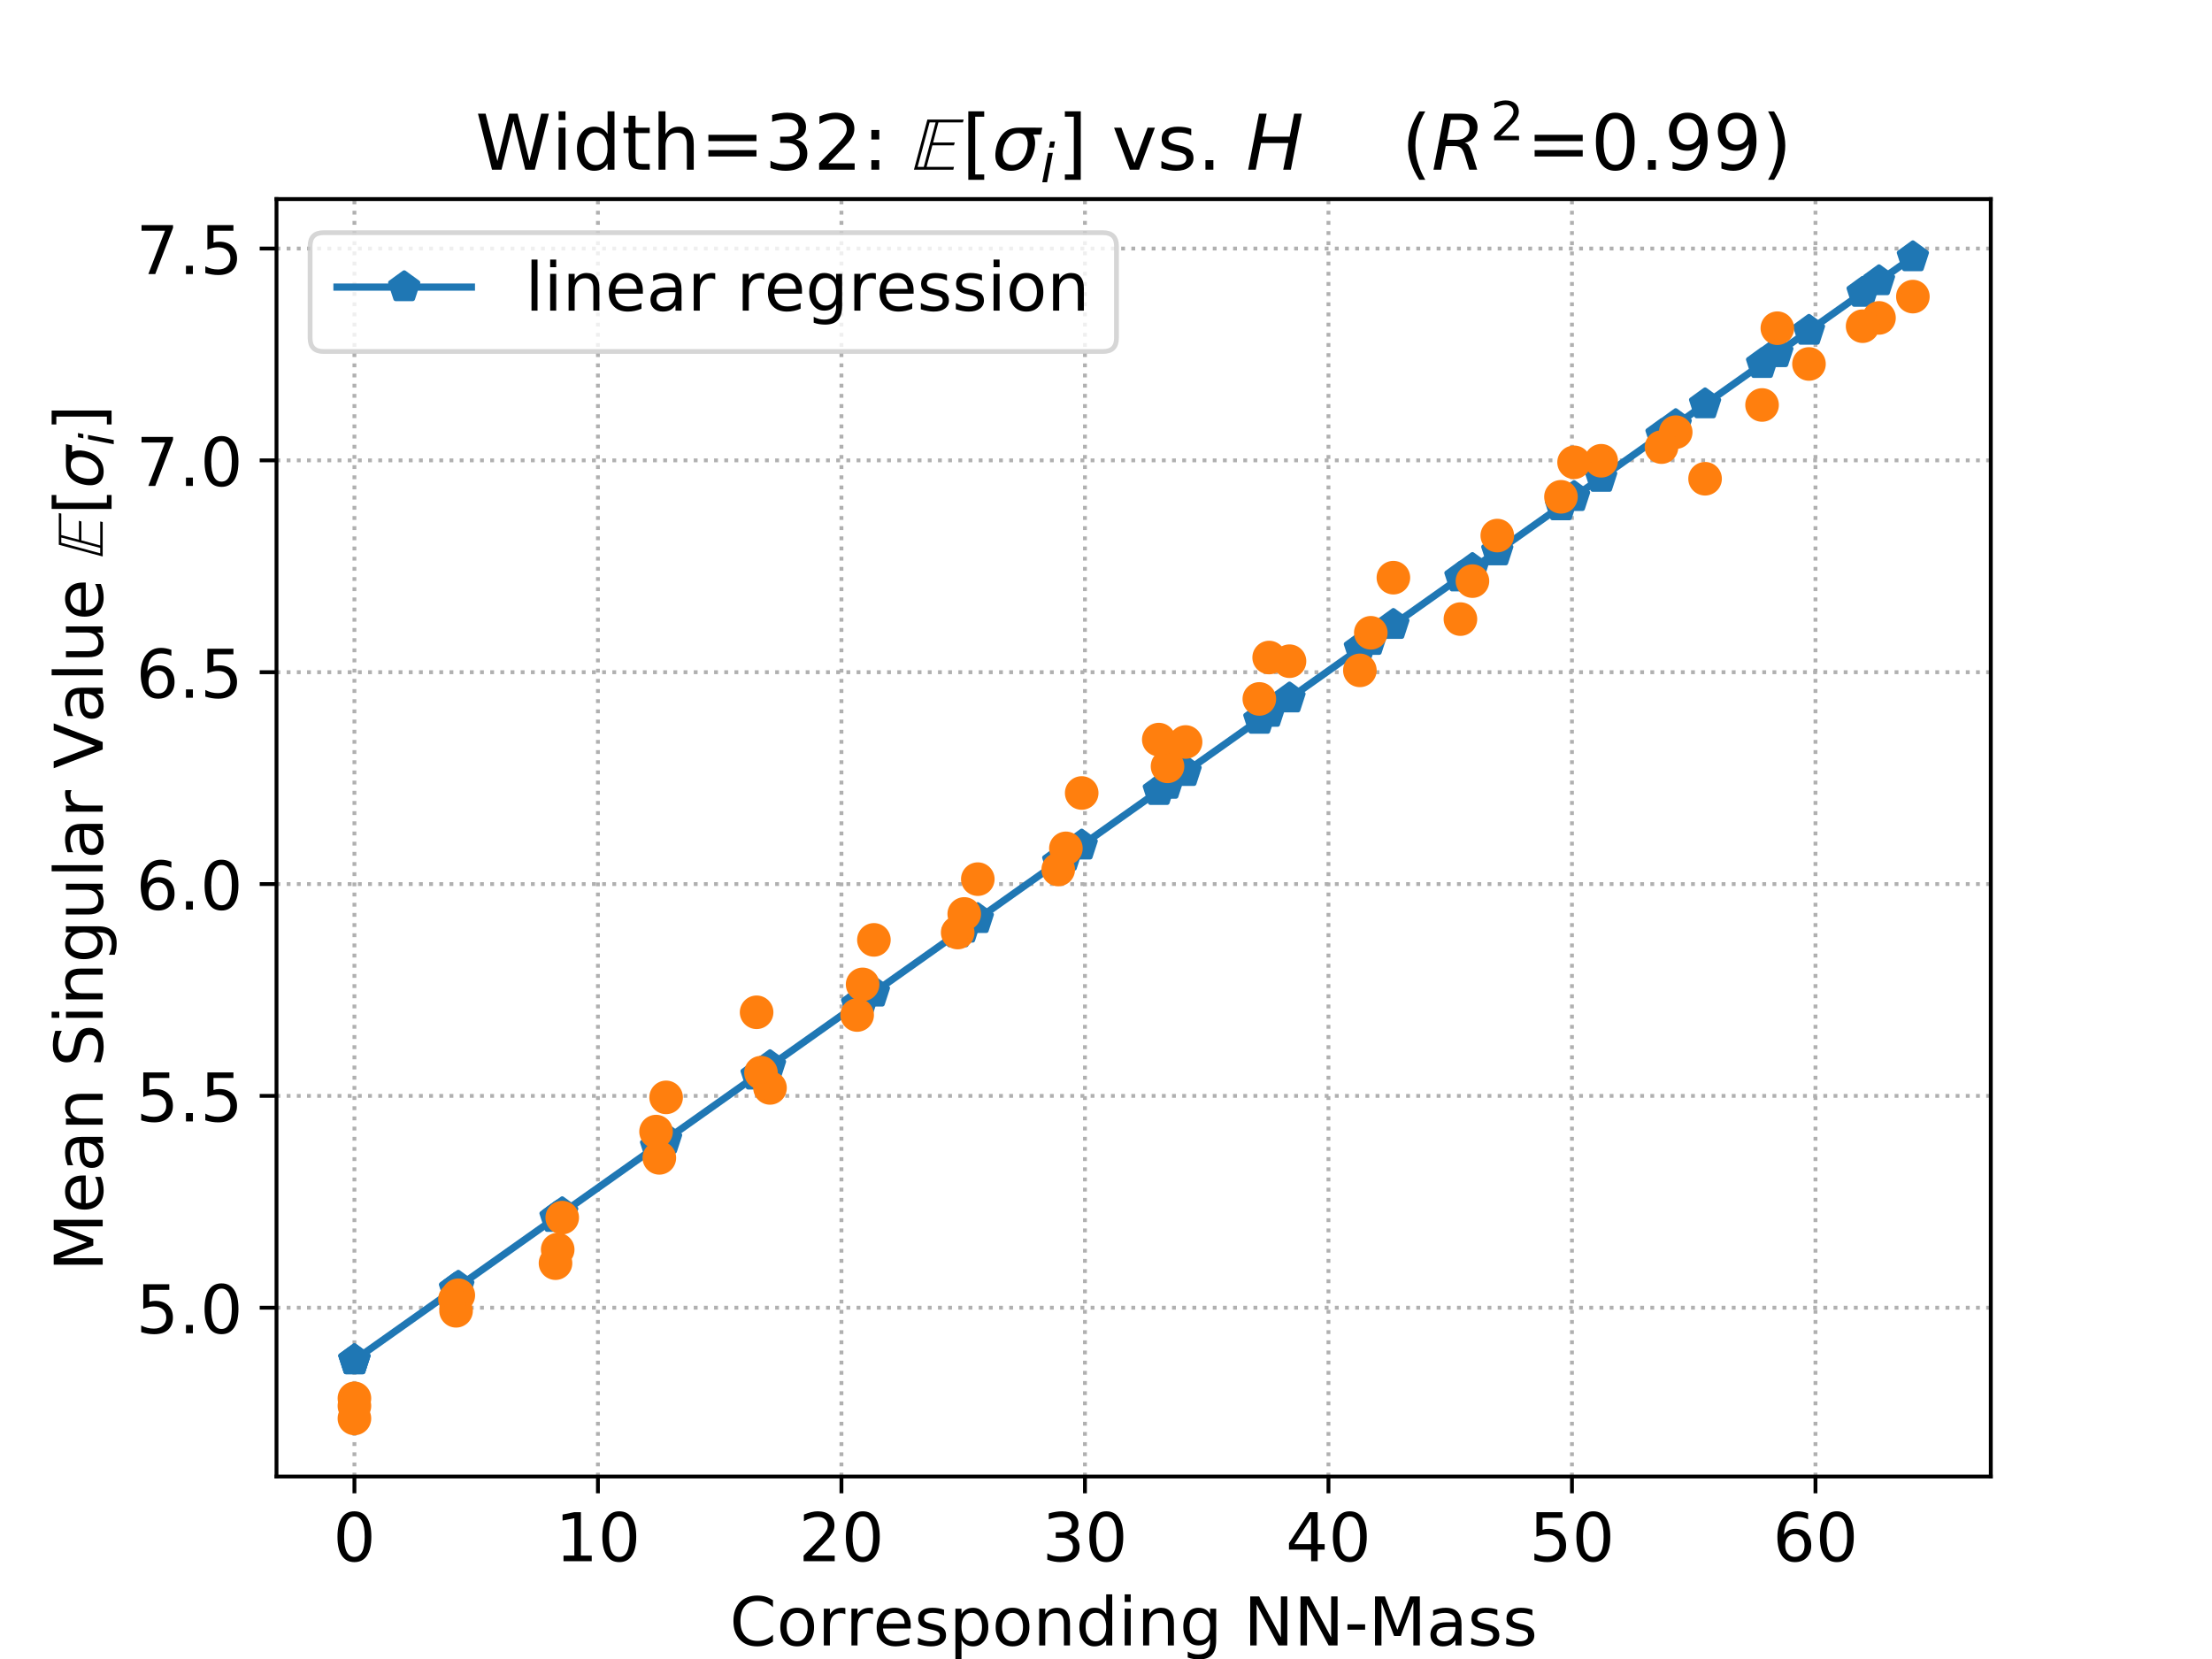 <?xml version="1.0" encoding="utf-8" standalone="no"?>
<!DOCTYPE svg PUBLIC "-//W3C//DTD SVG 1.1//EN"
  "http://www.w3.org/Graphics/SVG/1.1/DTD/svg11.dtd">
<!-- Created with matplotlib (https://matplotlib.org/) -->
<svg height="345.6pt" version="1.1" viewBox="0 0 460.8 345.6" width="460.8pt" xmlns="http://www.w3.org/2000/svg" xmlns:xlink="http://www.w3.org/1999/xlink">
 <defs>
  <style type="text/css">
*{stroke-linecap:butt;stroke-linejoin:round;}
  </style>
 </defs>
 <g id="figure_1">
  <g id="patch_1">
   <path d="M 0 345.6 
L 460.8 345.6 
L 460.8 0 
L 0 0 
z
" style="fill:#ffffff;"/>
  </g>
  <g id="axes_1">
   <g id="patch_2">
    <path d="M 57.6 307.584 
L 414.72 307.584 
L 414.72 41.472 
L 57.6 41.472 
z
" style="fill:#ffffff;"/>
   </g>
   <g id="matplotlib.axis_1">
    <g id="xtick_1">
     <g id="line2d_1">
      <path clip-path="url(#pe627160481)" d="M 73.833 307.584 
L 73.833 41.472 
" style="fill:none;stroke:#b0b0b0;stroke-dasharray:0.8,1.32;stroke-dashoffset:0;stroke-width:0.8;"/>
     </g>
     <g id="line2d_2">
      <defs>
       <path d="M 0 0 
L 0 3.5 
" id="m925272ca8e" style="stroke:#000000;stroke-width:0.8;"/>
      </defs>
      <g>
       <use style="stroke:#000000;stroke-width:0.8;" x="73.833" xlink:href="#m925272ca8e" y="307.584"/>
      </g>
     </g>
     <g id="text_1">
      <!-- 0 -->
      <defs>
       <path d="M 31.781 66.406 
Q 24.172 66.406 20.328 58.906 
Q 16.5 51.422 16.5 36.375 
Q 16.5 21.391 20.328 13.891 
Q 24.172 6.391 31.781 6.391 
Q 39.453 6.391 43.281 13.891 
Q 47.125 21.391 47.125 36.375 
Q 47.125 51.422 43.281 58.906 
Q 39.453 66.406 31.781 66.406 
z
M 31.781 74.219 
Q 44.047 74.219 50.516 64.516 
Q 56.984 54.828 56.984 36.375 
Q 56.984 17.969 50.516 8.266 
Q 44.047 -1.422 31.781 -1.422 
Q 19.531 -1.422 13.062 8.266 
Q 6.594 17.969 6.594 36.375 
Q 6.594 54.828 13.062 64.516 
Q 19.531 74.219 31.781 74.219 
z
" id="DejaVuSans-48"/>
      </defs>
      <g transform="translate(69.379 325.222)scale(0.14 -0.14)">
       <use xlink:href="#DejaVuSans-48"/>
      </g>
     </g>
    </g>
    <g id="xtick_2">
     <g id="line2d_3">
      <path clip-path="url(#pe627160481)" d="M 124.56 307.584 
L 124.56 41.472 
" style="fill:none;stroke:#b0b0b0;stroke-dasharray:0.8,1.32;stroke-dashoffset:0;stroke-width:0.8;"/>
     </g>
     <g id="line2d_4">
      <g>
       <use style="stroke:#000000;stroke-width:0.8;" x="124.56" xlink:href="#m925272ca8e" y="307.584"/>
      </g>
     </g>
     <g id="text_2">
      <!-- 10 -->
      <defs>
       <path d="M 12.406 8.297 
L 28.516 8.297 
L 28.516 63.922 
L 10.984 60.406 
L 10.984 69.391 
L 28.422 72.906 
L 38.281 72.906 
L 38.281 8.297 
L 54.391 8.297 
L 54.391 0 
L 12.406 0 
z
" id="DejaVuSans-49"/>
      </defs>
      <g transform="translate(115.653 325.222)scale(0.14 -0.14)">
       <use xlink:href="#DejaVuSans-49"/>
       <use x="63.623" xlink:href="#DejaVuSans-48"/>
      </g>
     </g>
    </g>
    <g id="xtick_3">
     <g id="line2d_5">
      <path clip-path="url(#pe627160481)" d="M 175.287 307.584 
L 175.287 41.472 
" style="fill:none;stroke:#b0b0b0;stroke-dasharray:0.8,1.32;stroke-dashoffset:0;stroke-width:0.8;"/>
     </g>
     <g id="line2d_6">
      <g>
       <use style="stroke:#000000;stroke-width:0.8;" x="175.287" xlink:href="#m925272ca8e" y="307.584"/>
      </g>
     </g>
     <g id="text_3">
      <!-- 20 -->
      <defs>
       <path d="M 19.188 8.297 
L 53.609 8.297 
L 53.609 0 
L 7.328 0 
L 7.328 8.297 
Q 12.938 14.109 22.625 23.891 
Q 32.328 33.688 34.812 36.531 
Q 39.547 41.844 41.422 45.531 
Q 43.312 49.219 43.312 52.781 
Q 43.312 58.594 39.234 62.25 
Q 35.156 65.922 28.609 65.922 
Q 23.969 65.922 18.812 64.312 
Q 13.672 62.703 7.812 59.422 
L 7.812 69.391 
Q 13.766 71.781 18.938 73 
Q 24.125 74.219 28.422 74.219 
Q 39.75 74.219 46.484 68.547 
Q 53.219 62.891 53.219 53.422 
Q 53.219 48.922 51.531 44.891 
Q 49.859 40.875 45.406 35.406 
Q 44.188 33.984 37.641 27.219 
Q 31.109 20.453 19.188 8.297 
z
" id="DejaVuSans-50"/>
      </defs>
      <g transform="translate(166.38 325.222)scale(0.14 -0.14)">
       <use xlink:href="#DejaVuSans-50"/>
       <use x="63.623" xlink:href="#DejaVuSans-48"/>
      </g>
     </g>
    </g>
    <g id="xtick_4">
     <g id="line2d_7">
      <path clip-path="url(#pe627160481)" d="M 226.015 307.584 
L 226.015 41.472 
" style="fill:none;stroke:#b0b0b0;stroke-dasharray:0.8,1.32;stroke-dashoffset:0;stroke-width:0.8;"/>
     </g>
     <g id="line2d_8">
      <g>
       <use style="stroke:#000000;stroke-width:0.8;" x="226.015" xlink:href="#m925272ca8e" y="307.584"/>
      </g>
     </g>
     <g id="text_4">
      <!-- 30 -->
      <defs>
       <path d="M 40.578 39.312 
Q 47.656 37.797 51.625 33 
Q 55.609 28.219 55.609 21.188 
Q 55.609 10.406 48.188 4.484 
Q 40.766 -1.422 27.094 -1.422 
Q 22.516 -1.422 17.656 -0.516 
Q 12.797 0.391 7.625 2.203 
L 7.625 11.719 
Q 11.719 9.328 16.594 8.109 
Q 21.484 6.891 26.812 6.891 
Q 36.078 6.891 40.938 10.547 
Q 45.797 14.203 45.797 21.188 
Q 45.797 27.641 41.281 31.266 
Q 36.766 34.906 28.719 34.906 
L 20.219 34.906 
L 20.219 43.016 
L 29.109 43.016 
Q 36.375 43.016 40.234 45.922 
Q 44.094 48.828 44.094 54.297 
Q 44.094 59.906 40.109 62.906 
Q 36.141 65.922 28.719 65.922 
Q 24.656 65.922 20.016 65.031 
Q 15.375 64.156 9.812 62.312 
L 9.812 71.094 
Q 15.438 72.656 20.344 73.438 
Q 25.25 74.219 29.594 74.219 
Q 40.828 74.219 47.359 69.109 
Q 53.906 64.016 53.906 55.328 
Q 53.906 49.266 50.438 45.094 
Q 46.969 40.922 40.578 39.312 
z
" id="DejaVuSans-51"/>
      </defs>
      <g transform="translate(217.107 325.222)scale(0.14 -0.14)">
       <use xlink:href="#DejaVuSans-51"/>
       <use x="63.623" xlink:href="#DejaVuSans-48"/>
      </g>
     </g>
    </g>
    <g id="xtick_5">
     <g id="line2d_9">
      <path clip-path="url(#pe627160481)" d="M 276.742 307.584 
L 276.742 41.472 
" style="fill:none;stroke:#b0b0b0;stroke-dasharray:0.8,1.32;stroke-dashoffset:0;stroke-width:0.8;"/>
     </g>
     <g id="line2d_10">
      <g>
       <use style="stroke:#000000;stroke-width:0.8;" x="276.742" xlink:href="#m925272ca8e" y="307.584"/>
      </g>
     </g>
     <g id="text_5">
      <!-- 40 -->
      <defs>
       <path d="M 37.797 64.312 
L 12.891 25.391 
L 37.797 25.391 
z
M 35.203 72.906 
L 47.609 72.906 
L 47.609 25.391 
L 58.016 25.391 
L 58.016 17.188 
L 47.609 17.188 
L 47.609 0 
L 37.797 0 
L 37.797 17.188 
L 4.891 17.188 
L 4.891 26.703 
z
" id="DejaVuSans-52"/>
      </defs>
      <g transform="translate(267.834 325.222)scale(0.14 -0.14)">
       <use xlink:href="#DejaVuSans-52"/>
       <use x="63.623" xlink:href="#DejaVuSans-48"/>
      </g>
     </g>
    </g>
    <g id="xtick_6">
     <g id="line2d_11">
      <path clip-path="url(#pe627160481)" d="M 327.469 307.584 
L 327.469 41.472 
" style="fill:none;stroke:#b0b0b0;stroke-dasharray:0.8,1.32;stroke-dashoffset:0;stroke-width:0.8;"/>
     </g>
     <g id="line2d_12">
      <g>
       <use style="stroke:#000000;stroke-width:0.8;" x="327.469" xlink:href="#m925272ca8e" y="307.584"/>
      </g>
     </g>
     <g id="text_6">
      <!-- 50 -->
      <defs>
       <path d="M 10.797 72.906 
L 49.516 72.906 
L 49.516 64.594 
L 19.828 64.594 
L 19.828 46.734 
Q 21.969 47.469 24.109 47.828 
Q 26.266 48.188 28.422 48.188 
Q 40.625 48.188 47.75 41.5 
Q 54.891 34.812 54.891 23.391 
Q 54.891 11.625 47.562 5.094 
Q 40.234 -1.422 26.906 -1.422 
Q 22.312 -1.422 17.547 -0.641 
Q 12.797 0.141 7.719 1.703 
L 7.719 11.625 
Q 12.109 9.234 16.797 8.062 
Q 21.484 6.891 26.703 6.891 
Q 35.156 6.891 40.078 11.328 
Q 45.016 15.766 45.016 23.391 
Q 45.016 31 40.078 35.438 
Q 35.156 39.891 26.703 39.891 
Q 22.75 39.891 18.812 39.016 
Q 14.891 38.141 10.797 36.281 
z
" id="DejaVuSans-53"/>
      </defs>
      <g transform="translate(318.562 325.222)scale(0.14 -0.14)">
       <use xlink:href="#DejaVuSans-53"/>
       <use x="63.623" xlink:href="#DejaVuSans-48"/>
      </g>
     </g>
    </g>
    <g id="xtick_7">
     <g id="line2d_13">
      <path clip-path="url(#pe627160481)" d="M 378.196 307.584 
L 378.196 41.472 
" style="fill:none;stroke:#b0b0b0;stroke-dasharray:0.8,1.32;stroke-dashoffset:0;stroke-width:0.8;"/>
     </g>
     <g id="line2d_14">
      <g>
       <use style="stroke:#000000;stroke-width:0.8;" x="378.196" xlink:href="#m925272ca8e" y="307.584"/>
      </g>
     </g>
     <g id="text_7">
      <!-- 60 -->
      <defs>
       <path d="M 33.016 40.375 
Q 26.375 40.375 22.484 35.828 
Q 18.609 31.297 18.609 23.391 
Q 18.609 15.531 22.484 10.953 
Q 26.375 6.391 33.016 6.391 
Q 39.656 6.391 43.531 10.953 
Q 47.406 15.531 47.406 23.391 
Q 47.406 31.297 43.531 35.828 
Q 39.656 40.375 33.016 40.375 
z
M 52.594 71.297 
L 52.594 62.312 
Q 48.875 64.062 45.094 64.984 
Q 41.312 65.922 37.594 65.922 
Q 27.828 65.922 22.672 59.328 
Q 17.531 52.734 16.797 39.406 
Q 19.672 43.656 24.016 45.922 
Q 28.375 48.188 33.594 48.188 
Q 44.578 48.188 50.953 41.516 
Q 57.328 34.859 57.328 23.391 
Q 57.328 12.156 50.688 5.359 
Q 44.047 -1.422 33.016 -1.422 
Q 20.359 -1.422 13.672 8.266 
Q 6.984 17.969 6.984 36.375 
Q 6.984 53.656 15.188 63.938 
Q 23.391 74.219 37.203 74.219 
Q 40.922 74.219 44.703 73.484 
Q 48.484 72.75 52.594 71.297 
z
" id="DejaVuSans-54"/>
      </defs>
      <g transform="translate(369.289 325.222)scale(0.14 -0.14)">
       <use xlink:href="#DejaVuSans-54"/>
       <use x="63.623" xlink:href="#DejaVuSans-48"/>
      </g>
     </g>
    </g>
    <g id="text_8">
     <!-- Corresponding NN-Mass -->
     <defs>
      <path d="M 64.406 67.281 
L 64.406 56.891 
Q 59.422 61.531 53.781 63.812 
Q 48.141 66.109 41.797 66.109 
Q 29.297 66.109 22.656 58.469 
Q 16.016 50.828 16.016 36.375 
Q 16.016 21.969 22.656 14.328 
Q 29.297 6.688 41.797 6.688 
Q 48.141 6.688 53.781 8.984 
Q 59.422 11.281 64.406 15.922 
L 64.406 5.609 
Q 59.234 2.094 53.438 0.328 
Q 47.656 -1.422 41.219 -1.422 
Q 24.656 -1.422 15.125 8.703 
Q 5.609 18.844 5.609 36.375 
Q 5.609 53.953 15.125 64.078 
Q 24.656 74.219 41.219 74.219 
Q 47.75 74.219 53.531 72.484 
Q 59.328 70.75 64.406 67.281 
z
" id="DejaVuSans-67"/>
      <path d="M 30.609 48.391 
Q 23.391 48.391 19.188 42.75 
Q 14.984 37.109 14.984 27.297 
Q 14.984 17.484 19.156 11.844 
Q 23.344 6.203 30.609 6.203 
Q 37.797 6.203 41.984 11.859 
Q 46.188 17.531 46.188 27.297 
Q 46.188 37.016 41.984 42.703 
Q 37.797 48.391 30.609 48.391 
z
M 30.609 56 
Q 42.328 56 49.016 48.375 
Q 55.719 40.766 55.719 27.297 
Q 55.719 13.875 49.016 6.219 
Q 42.328 -1.422 30.609 -1.422 
Q 18.844 -1.422 12.172 6.219 
Q 5.516 13.875 5.516 27.297 
Q 5.516 40.766 12.172 48.375 
Q 18.844 56 30.609 56 
z
" id="DejaVuSans-111"/>
      <path d="M 41.109 46.297 
Q 39.594 47.172 37.812 47.578 
Q 36.031 48 33.891 48 
Q 26.266 48 22.188 43.047 
Q 18.109 38.094 18.109 28.812 
L 18.109 0 
L 9.078 0 
L 9.078 54.688 
L 18.109 54.688 
L 18.109 46.188 
Q 20.953 51.172 25.484 53.578 
Q 30.031 56 36.531 56 
Q 37.453 56 38.578 55.875 
Q 39.703 55.766 41.062 55.516 
z
" id="DejaVuSans-114"/>
      <path d="M 56.203 29.594 
L 56.203 25.203 
L 14.891 25.203 
Q 15.484 15.922 20.484 11.062 
Q 25.484 6.203 34.422 6.203 
Q 39.594 6.203 44.453 7.469 
Q 49.312 8.734 54.109 11.281 
L 54.109 2.781 
Q 49.266 0.734 44.188 -0.344 
Q 39.109 -1.422 33.891 -1.422 
Q 20.797 -1.422 13.156 6.188 
Q 5.516 13.812 5.516 26.812 
Q 5.516 40.234 12.766 48.109 
Q 20.016 56 32.328 56 
Q 43.359 56 49.781 48.891 
Q 56.203 41.797 56.203 29.594 
z
M 47.219 32.234 
Q 47.125 39.594 43.094 43.984 
Q 39.062 48.391 32.422 48.391 
Q 24.906 48.391 20.391 44.141 
Q 15.875 39.891 15.188 32.172 
z
" id="DejaVuSans-101"/>
      <path d="M 44.281 53.078 
L 44.281 44.578 
Q 40.484 46.531 36.375 47.5 
Q 32.281 48.484 27.875 48.484 
Q 21.188 48.484 17.844 46.438 
Q 14.5 44.391 14.5 40.281 
Q 14.5 37.156 16.891 35.375 
Q 19.281 33.594 26.516 31.984 
L 29.594 31.297 
Q 39.156 29.25 43.188 25.516 
Q 47.219 21.781 47.219 15.094 
Q 47.219 7.469 41.188 3.016 
Q 35.156 -1.422 24.609 -1.422 
Q 20.219 -1.422 15.453 -0.562 
Q 10.688 0.297 5.422 2 
L 5.422 11.281 
Q 10.406 8.688 15.234 7.391 
Q 20.062 6.109 24.812 6.109 
Q 31.156 6.109 34.562 8.281 
Q 37.984 10.453 37.984 14.406 
Q 37.984 18.062 35.516 20.016 
Q 33.062 21.969 24.703 23.781 
L 21.578 24.516 
Q 13.234 26.266 9.516 29.906 
Q 5.812 33.547 5.812 39.891 
Q 5.812 47.609 11.281 51.797 
Q 16.75 56 26.812 56 
Q 31.781 56 36.172 55.266 
Q 40.578 54.547 44.281 53.078 
z
" id="DejaVuSans-115"/>
      <path d="M 18.109 8.203 
L 18.109 -20.797 
L 9.078 -20.797 
L 9.078 54.688 
L 18.109 54.688 
L 18.109 46.391 
Q 20.953 51.266 25.266 53.625 
Q 29.594 56 35.594 56 
Q 45.562 56 51.781 48.094 
Q 58.016 40.188 58.016 27.297 
Q 58.016 14.406 51.781 6.484 
Q 45.562 -1.422 35.594 -1.422 
Q 29.594 -1.422 25.266 0.953 
Q 20.953 3.328 18.109 8.203 
z
M 48.688 27.297 
Q 48.688 37.203 44.609 42.844 
Q 40.531 48.484 33.406 48.484 
Q 26.266 48.484 22.188 42.844 
Q 18.109 37.203 18.109 27.297 
Q 18.109 17.391 22.188 11.75 
Q 26.266 6.109 33.406 6.109 
Q 40.531 6.109 44.609 11.75 
Q 48.688 17.391 48.688 27.297 
z
" id="DejaVuSans-112"/>
      <path d="M 54.891 33.016 
L 54.891 0 
L 45.906 0 
L 45.906 32.719 
Q 45.906 40.484 42.875 44.328 
Q 39.844 48.188 33.797 48.188 
Q 26.516 48.188 22.312 43.547 
Q 18.109 38.922 18.109 30.906 
L 18.109 0 
L 9.078 0 
L 9.078 54.688 
L 18.109 54.688 
L 18.109 46.188 
Q 21.344 51.125 25.703 53.562 
Q 30.078 56 35.797 56 
Q 45.219 56 50.047 50.172 
Q 54.891 44.344 54.891 33.016 
z
" id="DejaVuSans-110"/>
      <path d="M 45.406 46.391 
L 45.406 75.984 
L 54.391 75.984 
L 54.391 0 
L 45.406 0 
L 45.406 8.203 
Q 42.578 3.328 38.25 0.953 
Q 33.938 -1.422 27.875 -1.422 
Q 17.969 -1.422 11.734 6.484 
Q 5.516 14.406 5.516 27.297 
Q 5.516 40.188 11.734 48.094 
Q 17.969 56 27.875 56 
Q 33.938 56 38.25 53.625 
Q 42.578 51.266 45.406 46.391 
z
M 14.797 27.297 
Q 14.797 17.391 18.875 11.75 
Q 22.953 6.109 30.078 6.109 
Q 37.203 6.109 41.297 11.75 
Q 45.406 17.391 45.406 27.297 
Q 45.406 37.203 41.297 42.844 
Q 37.203 48.484 30.078 48.484 
Q 22.953 48.484 18.875 42.844 
Q 14.797 37.203 14.797 27.297 
z
" id="DejaVuSans-100"/>
      <path d="M 9.422 54.688 
L 18.406 54.688 
L 18.406 0 
L 9.422 0 
z
M 9.422 75.984 
L 18.406 75.984 
L 18.406 64.594 
L 9.422 64.594 
z
" id="DejaVuSans-105"/>
      <path d="M 45.406 27.984 
Q 45.406 37.75 41.375 43.109 
Q 37.359 48.484 30.078 48.484 
Q 22.859 48.484 18.828 43.109 
Q 14.797 37.75 14.797 27.984 
Q 14.797 18.266 18.828 12.891 
Q 22.859 7.516 30.078 7.516 
Q 37.359 7.516 41.375 12.891 
Q 45.406 18.266 45.406 27.984 
z
M 54.391 6.781 
Q 54.391 -7.172 48.188 -13.984 
Q 42 -20.797 29.203 -20.797 
Q 24.469 -20.797 20.266 -20.094 
Q 16.062 -19.391 12.109 -17.922 
L 12.109 -9.188 
Q 16.062 -11.328 19.922 -12.344 
Q 23.781 -13.375 27.781 -13.375 
Q 36.625 -13.375 41.016 -8.766 
Q 45.406 -4.156 45.406 5.172 
L 45.406 9.625 
Q 42.625 4.781 38.281 2.391 
Q 33.938 0 27.875 0 
Q 17.828 0 11.672 7.656 
Q 5.516 15.328 5.516 27.984 
Q 5.516 40.672 11.672 48.328 
Q 17.828 56 27.875 56 
Q 33.938 56 38.281 53.609 
Q 42.625 51.219 45.406 46.391 
L 45.406 54.688 
L 54.391 54.688 
z
" id="DejaVuSans-103"/>
      <path id="DejaVuSans-32"/>
      <path d="M 9.812 72.906 
L 23.094 72.906 
L 55.422 11.922 
L 55.422 72.906 
L 64.984 72.906 
L 64.984 0 
L 51.703 0 
L 19.391 60.984 
L 19.391 0 
L 9.812 0 
z
" id="DejaVuSans-78"/>
      <path d="M 4.891 31.391 
L 31.203 31.391 
L 31.203 23.391 
L 4.891 23.391 
z
" id="DejaVuSans-45"/>
      <path d="M 9.812 72.906 
L 24.516 72.906 
L 43.109 23.297 
L 61.812 72.906 
L 76.516 72.906 
L 76.516 0 
L 66.891 0 
L 66.891 64.016 
L 48.094 14.016 
L 38.188 14.016 
L 19.391 64.016 
L 19.391 0 
L 9.812 0 
z
" id="DejaVuSans-77"/>
      <path d="M 34.281 27.484 
Q 23.391 27.484 19.188 25 
Q 14.984 22.516 14.984 16.5 
Q 14.984 11.719 18.141 8.906 
Q 21.297 6.109 26.703 6.109 
Q 34.188 6.109 38.703 11.406 
Q 43.219 16.703 43.219 25.484 
L 43.219 27.484 
z
M 52.203 31.203 
L 52.203 0 
L 43.219 0 
L 43.219 8.297 
Q 40.141 3.328 35.547 0.953 
Q 30.953 -1.422 24.312 -1.422 
Q 15.922 -1.422 10.953 3.297 
Q 6 8.016 6 15.922 
Q 6 25.141 12.172 29.828 
Q 18.359 34.516 30.609 34.516 
L 43.219 34.516 
L 43.219 35.406 
Q 43.219 41.609 39.141 45 
Q 35.062 48.391 27.688 48.391 
Q 23 48.391 18.547 47.266 
Q 14.109 46.141 10.016 43.891 
L 10.016 52.203 
Q 14.938 54.109 19.578 55.047 
Q 24.219 56 28.609 56 
Q 40.484 56 46.344 49.844 
Q 52.203 43.703 52.203 31.203 
z
" id="DejaVuSans-97"/>
     </defs>
     <g transform="translate(152.005 342.771)scale(0.14 -0.14)">
      <use xlink:href="#DejaVuSans-67"/>
      <use x="69.824" xlink:href="#DejaVuSans-111"/>
      <use x="131.006" xlink:href="#DejaVuSans-114"/>
      <use x="172.104" xlink:href="#DejaVuSans-114"/>
      <use x="213.186" xlink:href="#DejaVuSans-101"/>
      <use x="274.709" xlink:href="#DejaVuSans-115"/>
      <use x="326.809" xlink:href="#DejaVuSans-112"/>
      <use x="390.285" xlink:href="#DejaVuSans-111"/>
      <use x="451.467" xlink:href="#DejaVuSans-110"/>
      <use x="514.846" xlink:href="#DejaVuSans-100"/>
      <use x="578.322" xlink:href="#DejaVuSans-105"/>
      <use x="606.105" xlink:href="#DejaVuSans-110"/>
      <use x="669.484" xlink:href="#DejaVuSans-103"/>
      <use x="732.961" xlink:href="#DejaVuSans-32"/>
      <use x="764.748" xlink:href="#DejaVuSans-78"/>
      <use x="839.553" xlink:href="#DejaVuSans-78"/>
      <use x="914.357" xlink:href="#DejaVuSans-45"/>
      <use x="950.441" xlink:href="#DejaVuSans-77"/>
      <use x="1036.721" xlink:href="#DejaVuSans-97"/>
      <use x="1098" xlink:href="#DejaVuSans-115"/>
      <use x="1150.1" xlink:href="#DejaVuSans-115"/>
     </g>
    </g>
   </g>
   <g id="matplotlib.axis_2">
    <g id="ytick_1">
     <g id="line2d_15">
      <path clip-path="url(#pe627160481)" d="M 57.6 272.422 
L 414.72 272.422 
" style="fill:none;stroke:#b0b0b0;stroke-dasharray:0.8,1.32;stroke-dashoffset:0;stroke-width:0.8;"/>
     </g>
     <g id="line2d_16">
      <defs>
       <path d="M 0 0 
L -3.5 0 
" id="m9206110b1f" style="stroke:#000000;stroke-width:0.8;"/>
      </defs>
      <g>
       <use style="stroke:#000000;stroke-width:0.8;" x="57.6" xlink:href="#m9206110b1f" y="272.422"/>
      </g>
     </g>
     <g id="text_9">
      <!-- 5.0 -->
      <defs>
       <path d="M 10.688 12.406 
L 21 12.406 
L 21 0 
L 10.688 0 
z
" id="DejaVuSans-46"/>
      </defs>
      <g transform="translate(28.336 277.741)scale(0.14 -0.14)">
       <use xlink:href="#DejaVuSans-53"/>
       <use x="63.623" xlink:href="#DejaVuSans-46"/>
       <use x="95.41" xlink:href="#DejaVuSans-48"/>
      </g>
     </g>
    </g>
    <g id="ytick_2">
     <g id="line2d_17">
      <path clip-path="url(#pe627160481)" d="M 57.6 228.293 
L 414.72 228.293 
" style="fill:none;stroke:#b0b0b0;stroke-dasharray:0.8,1.32;stroke-dashoffset:0;stroke-width:0.8;"/>
     </g>
     <g id="line2d_18">
      <g>
       <use style="stroke:#000000;stroke-width:0.8;" x="57.6" xlink:href="#m9206110b1f" y="228.293"/>
      </g>
     </g>
     <g id="text_10">
      <!-- 5.5 -->
      <g transform="translate(28.336 233.612)scale(0.14 -0.14)">
       <use xlink:href="#DejaVuSans-53"/>
       <use x="63.623" xlink:href="#DejaVuSans-46"/>
       <use x="95.41" xlink:href="#DejaVuSans-53"/>
      </g>
     </g>
    </g>
    <g id="ytick_3">
     <g id="line2d_19">
      <path clip-path="url(#pe627160481)" d="M 57.6 184.164 
L 414.72 184.164 
" style="fill:none;stroke:#b0b0b0;stroke-dasharray:0.8,1.32;stroke-dashoffset:0;stroke-width:0.8;"/>
     </g>
     <g id="line2d_20">
      <g>
       <use style="stroke:#000000;stroke-width:0.8;" x="57.6" xlink:href="#m9206110b1f" y="184.164"/>
      </g>
     </g>
     <g id="text_11">
      <!-- 6.0 -->
      <g transform="translate(28.336 189.483)scale(0.14 -0.14)">
       <use xlink:href="#DejaVuSans-54"/>
       <use x="63.623" xlink:href="#DejaVuSans-46"/>
       <use x="95.41" xlink:href="#DejaVuSans-48"/>
      </g>
     </g>
    </g>
    <g id="ytick_4">
     <g id="line2d_21">
      <path clip-path="url(#pe627160481)" d="M 57.6 140.035 
L 414.72 140.035 
" style="fill:none;stroke:#b0b0b0;stroke-dasharray:0.8,1.32;stroke-dashoffset:0;stroke-width:0.8;"/>
     </g>
     <g id="line2d_22">
      <g>
       <use style="stroke:#000000;stroke-width:0.8;" x="57.6" xlink:href="#m9206110b1f" y="140.035"/>
      </g>
     </g>
     <g id="text_12">
      <!-- 6.5 -->
      <g transform="translate(28.336 145.354)scale(0.14 -0.14)">
       <use xlink:href="#DejaVuSans-54"/>
       <use x="63.623" xlink:href="#DejaVuSans-46"/>
       <use x="95.41" xlink:href="#DejaVuSans-53"/>
      </g>
     </g>
    </g>
    <g id="ytick_5">
     <g id="line2d_23">
      <path clip-path="url(#pe627160481)" d="M 57.6 95.906 
L 414.72 95.906 
" style="fill:none;stroke:#b0b0b0;stroke-dasharray:0.8,1.32;stroke-dashoffset:0;stroke-width:0.8;"/>
     </g>
     <g id="line2d_24">
      <g>
       <use style="stroke:#000000;stroke-width:0.8;" x="57.6" xlink:href="#m9206110b1f" y="95.906"/>
      </g>
     </g>
     <g id="text_13">
      <!-- 7.0 -->
      <defs>
       <path d="M 8.203 72.906 
L 55.078 72.906 
L 55.078 68.703 
L 28.609 0 
L 18.312 0 
L 43.219 64.594 
L 8.203 64.594 
z
" id="DejaVuSans-55"/>
      </defs>
      <g transform="translate(28.336 101.225)scale(0.14 -0.14)">
       <use xlink:href="#DejaVuSans-55"/>
       <use x="63.623" xlink:href="#DejaVuSans-46"/>
       <use x="95.41" xlink:href="#DejaVuSans-48"/>
      </g>
     </g>
    </g>
    <g id="ytick_6">
     <g id="line2d_25">
      <path clip-path="url(#pe627160481)" d="M 57.6 51.777 
L 414.72 51.777 
" style="fill:none;stroke:#b0b0b0;stroke-dasharray:0.8,1.32;stroke-dashoffset:0;stroke-width:0.8;"/>
     </g>
     <g id="line2d_26">
      <g>
       <use style="stroke:#000000;stroke-width:0.8;" x="57.6" xlink:href="#m9206110b1f" y="51.777"/>
      </g>
     </g>
     <g id="text_14">
      <!-- 7.5 -->
      <g transform="translate(28.336 57.096)scale(0.14 -0.14)">
       <use xlink:href="#DejaVuSans-55"/>
       <use x="63.623" xlink:href="#DejaVuSans-46"/>
       <use x="95.41" xlink:href="#DejaVuSans-53"/>
      </g>
     </g>
    </g>
    <g id="text_15">
     <!-- Mean Singular Value $\mathbb{E}[\sigma_i]$ -->
     <defs>
      <path d="M 53.516 70.516 
L 53.516 60.891 
Q 47.906 63.578 42.922 64.891 
Q 37.938 66.219 33.297 66.219 
Q 25.25 66.219 20.875 63.094 
Q 16.5 59.969 16.5 54.203 
Q 16.5 49.359 19.406 46.891 
Q 22.312 44.438 30.422 42.922 
L 36.375 41.703 
Q 47.406 39.594 52.656 34.297 
Q 57.906 29 57.906 20.125 
Q 57.906 9.516 50.797 4.047 
Q 43.703 -1.422 29.984 -1.422 
Q 24.812 -1.422 18.969 -0.25 
Q 13.141 0.922 6.891 3.219 
L 6.891 13.375 
Q 12.891 10.016 18.656 8.297 
Q 24.422 6.594 29.984 6.594 
Q 38.422 6.594 43.016 9.906 
Q 47.609 13.234 47.609 19.391 
Q 47.609 24.75 44.312 27.781 
Q 41.016 30.812 33.5 32.328 
L 27.484 33.5 
Q 16.453 35.688 11.516 40.375 
Q 6.594 45.062 6.594 53.422 
Q 6.594 63.094 13.406 68.656 
Q 20.219 74.219 32.172 74.219 
Q 37.312 74.219 42.625 73.281 
Q 47.953 72.359 53.516 70.516 
z
" id="DejaVuSans-83"/>
      <path d="M 8.5 21.578 
L 8.5 54.688 
L 17.484 54.688 
L 17.484 21.922 
Q 17.484 14.156 20.5 10.266 
Q 23.531 6.391 29.594 6.391 
Q 36.859 6.391 41.078 11.031 
Q 45.312 15.672 45.312 23.688 
L 45.312 54.688 
L 54.297 54.688 
L 54.297 0 
L 45.312 0 
L 45.312 8.406 
Q 42.047 3.422 37.719 1 
Q 33.406 -1.422 27.688 -1.422 
Q 18.266 -1.422 13.375 4.438 
Q 8.5 10.297 8.5 21.578 
z
M 31.109 56 
z
" id="DejaVuSans-117"/>
      <path d="M 9.422 75.984 
L 18.406 75.984 
L 18.406 0 
L 9.422 0 
z
" id="DejaVuSans-108"/>
      <path d="M 28.609 0 
L 0.781 72.906 
L 11.078 72.906 
L 34.188 11.531 
L 57.328 72.906 
L 67.578 72.906 
L 39.797 0 
z
" id="DejaVuSans-86"/>
      <path d="M 66.406 65.297 
L 65.5 61.594 
L 33.594 61.594 
L 26.703 35.406 
L 54.906 35.406 
L 53.797 31.703 
L 25.703 31.703 
L 18.203 3.703 
L 53.797 3.703 
L 53 0 
L 1.703 0 
L 19.203 65.297 
z
M 29.906 61.594 
L 22.094 61.594 
L 6.5 3.703 
L 14.5 3.703 
z
" id="STIXNonUnicode-Italic-57686"/>
      <path d="M 8.594 75.984 
L 29.297 75.984 
L 29.297 69 
L 17.578 69 
L 17.578 -6.203 
L 29.297 -6.203 
L 29.297 -13.188 
L 8.594 -13.188 
z
" id="DejaVuSans-91"/>
      <path d="M 34.672 47.562 
Q 27.25 47.562 22.219 42.188 
Q 16.891 36.578 15.141 27.297 
Q 13.188 17.484 16.312 11.812 
Q 19.391 6.203 26.656 6.203 
Q 33.844 6.203 39.109 11.859 
Q 44.438 17.531 46.344 27.297 
Q 48.047 36.234 45.016 42.188 
Q 42.188 47.562 34.672 47.562 
z
M 36.078 54.734 
L 65.922 54.688 
L 64.156 45.703 
L 54.109 45.703 
Q 57.906 38.094 55.859 27.297 
Q 53.219 13.875 45.062 6.25 
Q 36.859 -1.422 25.141 -1.422 
Q 13.375 -1.422 8.203 6.25 
Q 3.031 13.875 5.672 27.297 
Q 8.25 40.766 16.406 48.391 
Q 23.188 54.734 36.078 54.734 
z
" id="DejaVuSans-Oblique-963"/>
      <path d="M 18.312 75.984 
L 27.297 75.984 
L 25.094 64.594 
L 16.109 64.594 
z
M 14.203 54.688 
L 23.188 54.688 
L 12.5 0 
L 3.516 0 
z
" id="DejaVuSans-Oblique-105"/>
      <path d="M 30.422 75.984 
L 30.422 -13.188 
L 9.719 -13.188 
L 9.719 -6.203 
L 21.391 -6.203 
L 21.391 69 
L 9.719 69 
L 9.719 75.984 
z
" id="DejaVuSans-93"/>
     </defs>
     <g transform="translate(21.396 264.828)rotate(-90)scale(0.14 -0.14)">
      <use transform="translate(0 0.016)" xlink:href="#DejaVuSans-77"/>
      <use transform="translate(86.279 0.016)" xlink:href="#DejaVuSans-101"/>
      <use transform="translate(147.803 0.016)" xlink:href="#DejaVuSans-97"/>
      <use transform="translate(209.082 0.016)" xlink:href="#DejaVuSans-110"/>
      <use transform="translate(272.461 0.016)" xlink:href="#DejaVuSans-32"/>
      <use transform="translate(304.248 0.016)" xlink:href="#DejaVuSans-83"/>
      <use transform="translate(367.725 0.016)" xlink:href="#DejaVuSans-105"/>
      <use transform="translate(395.508 0.016)" xlink:href="#DejaVuSans-110"/>
      <use transform="translate(458.887 0.016)" xlink:href="#DejaVuSans-103"/>
      <use transform="translate(522.363 0.016)" xlink:href="#DejaVuSans-117"/>
      <use transform="translate(585.742 0.016)" xlink:href="#DejaVuSans-108"/>
      <use transform="translate(613.525 0.016)" xlink:href="#DejaVuSans-97"/>
      <use transform="translate(674.805 0.016)" xlink:href="#DejaVuSans-114"/>
      <use transform="translate(715.918 0.016)" xlink:href="#DejaVuSans-32"/>
      <use transform="translate(747.705 0.016)" xlink:href="#DejaVuSans-86"/>
      <use transform="translate(816.113 0.016)" xlink:href="#DejaVuSans-97"/>
      <use transform="translate(877.393 0.016)" xlink:href="#DejaVuSans-108"/>
      <use transform="translate(905.176 0.016)" xlink:href="#DejaVuSans-117"/>
      <use transform="translate(968.555 0.016)" xlink:href="#DejaVuSans-101"/>
      <use transform="translate(1030.078 0.016)" xlink:href="#DejaVuSans-32"/>
      <use transform="translate(1061.865 0.016)" xlink:href="#STIXNonUnicode-Italic-57686"/>
      <use transform="translate(1125.765 0.016)" xlink:href="#DejaVuSans-91"/>
      <use transform="translate(1164.779 0.016)" xlink:href="#DejaVuSans-Oblique-963"/>
      <use transform="translate(1228.158 -16.391)scale(0.7)" xlink:href="#DejaVuSans-Oblique-105"/>
      <use transform="translate(1250.34 0.016)" xlink:href="#DejaVuSans-93"/>
     </g>
    </g>
   </g>
   <g id="line2d_27">
    <path clip-path="url(#pe627160481)" d="M 73.833 283.347 
L 95.476 268.028 
L 117.12 252.709 
L 138.764 237.391 
L 160.407 222.072 
L 182.051 206.754 
L 203.695 191.435 
L 225.338 176.117 
L 246.982 160.798 
L 268.625 145.479 
L 290.269 130.161 
L 311.913 114.842 
L 333.556 99.524 
L 355.2 84.205 
L 376.844 68.887 
L 398.487 53.568 
L 73.833 283.347 
L 95.006 268.361 
L 116.179 253.375 
L 137.352 238.39 
L 158.525 223.404 
L 179.698 208.419 
L 200.871 193.433 
L 222.045 178.448 
L 243.218 163.462 
L 264.391 148.477 
L 285.564 133.491 
L 306.737 118.505 
L 327.91 103.52 
L 349.083 88.534 
L 370.256 73.549 
L 391.43 58.563 
L 73.833 283.347 
L 94.778 268.522 
L 115.724 253.698 
L 136.669 238.873 
L 157.615 224.049 
L 178.56 209.224 
L 199.505 194.4 
L 220.451 179.576 
L 241.396 164.751 
L 262.342 149.927 
L 283.287 135.102 
L 304.233 120.278 
L 325.178 105.453 
L 346.124 90.629 
L 367.069 75.805 
L 388.015 60.98 
" style="fill:none;stroke:#1f77b4;stroke-linecap:square;stroke-width:1.5;"/>
    <defs>
     <path d="M 0 -3 
L -2.853 -0.927 
L -1.763 2.427 
L 1.763 2.427 
L 2.853 -0.927 
z
" id="m0129f3db1b" style="stroke:#1f77b4;stroke-linejoin:miter;"/>
    </defs>
    <g clip-path="url(#pe627160481)">
     <use style="fill:#1f77b4;stroke:#1f77b4;stroke-linejoin:miter;" x="73.833" xlink:href="#m0129f3db1b" y="283.347"/>
     <use style="fill:#1f77b4;stroke:#1f77b4;stroke-linejoin:miter;" x="95.476" xlink:href="#m0129f3db1b" y="268.028"/>
     <use style="fill:#1f77b4;stroke:#1f77b4;stroke-linejoin:miter;" x="117.12" xlink:href="#m0129f3db1b" y="252.709"/>
     <use style="fill:#1f77b4;stroke:#1f77b4;stroke-linejoin:miter;" x="138.764" xlink:href="#m0129f3db1b" y="237.391"/>
     <use style="fill:#1f77b4;stroke:#1f77b4;stroke-linejoin:miter;" x="160.407" xlink:href="#m0129f3db1b" y="222.072"/>
     <use style="fill:#1f77b4;stroke:#1f77b4;stroke-linejoin:miter;" x="182.051" xlink:href="#m0129f3db1b" y="206.754"/>
     <use style="fill:#1f77b4;stroke:#1f77b4;stroke-linejoin:miter;" x="203.695" xlink:href="#m0129f3db1b" y="191.435"/>
     <use style="fill:#1f77b4;stroke:#1f77b4;stroke-linejoin:miter;" x="225.338" xlink:href="#m0129f3db1b" y="176.117"/>
     <use style="fill:#1f77b4;stroke:#1f77b4;stroke-linejoin:miter;" x="246.982" xlink:href="#m0129f3db1b" y="160.798"/>
     <use style="fill:#1f77b4;stroke:#1f77b4;stroke-linejoin:miter;" x="268.625" xlink:href="#m0129f3db1b" y="145.479"/>
     <use style="fill:#1f77b4;stroke:#1f77b4;stroke-linejoin:miter;" x="290.269" xlink:href="#m0129f3db1b" y="130.161"/>
     <use style="fill:#1f77b4;stroke:#1f77b4;stroke-linejoin:miter;" x="311.913" xlink:href="#m0129f3db1b" y="114.842"/>
     <use style="fill:#1f77b4;stroke:#1f77b4;stroke-linejoin:miter;" x="333.556" xlink:href="#m0129f3db1b" y="99.524"/>
     <use style="fill:#1f77b4;stroke:#1f77b4;stroke-linejoin:miter;" x="355.2" xlink:href="#m0129f3db1b" y="84.205"/>
     <use style="fill:#1f77b4;stroke:#1f77b4;stroke-linejoin:miter;" x="376.844" xlink:href="#m0129f3db1b" y="68.887"/>
     <use style="fill:#1f77b4;stroke:#1f77b4;stroke-linejoin:miter;" x="398.487" xlink:href="#m0129f3db1b" y="53.568"/>
     <use style="fill:#1f77b4;stroke:#1f77b4;stroke-linejoin:miter;" x="73.833" xlink:href="#m0129f3db1b" y="283.347"/>
     <use style="fill:#1f77b4;stroke:#1f77b4;stroke-linejoin:miter;" x="95.006" xlink:href="#m0129f3db1b" y="268.361"/>
     <use style="fill:#1f77b4;stroke:#1f77b4;stroke-linejoin:miter;" x="116.179" xlink:href="#m0129f3db1b" y="253.375"/>
     <use style="fill:#1f77b4;stroke:#1f77b4;stroke-linejoin:miter;" x="137.352" xlink:href="#m0129f3db1b" y="238.39"/>
     <use style="fill:#1f77b4;stroke:#1f77b4;stroke-linejoin:miter;" x="158.525" xlink:href="#m0129f3db1b" y="223.404"/>
     <use style="fill:#1f77b4;stroke:#1f77b4;stroke-linejoin:miter;" x="179.698" xlink:href="#m0129f3db1b" y="208.419"/>
     <use style="fill:#1f77b4;stroke:#1f77b4;stroke-linejoin:miter;" x="200.871" xlink:href="#m0129f3db1b" y="193.433"/>
     <use style="fill:#1f77b4;stroke:#1f77b4;stroke-linejoin:miter;" x="222.045" xlink:href="#m0129f3db1b" y="178.448"/>
     <use style="fill:#1f77b4;stroke:#1f77b4;stroke-linejoin:miter;" x="243.218" xlink:href="#m0129f3db1b" y="163.462"/>
     <use style="fill:#1f77b4;stroke:#1f77b4;stroke-linejoin:miter;" x="264.391" xlink:href="#m0129f3db1b" y="148.477"/>
     <use style="fill:#1f77b4;stroke:#1f77b4;stroke-linejoin:miter;" x="285.564" xlink:href="#m0129f3db1b" y="133.491"/>
     <use style="fill:#1f77b4;stroke:#1f77b4;stroke-linejoin:miter;" x="306.737" xlink:href="#m0129f3db1b" y="118.505"/>
     <use style="fill:#1f77b4;stroke:#1f77b4;stroke-linejoin:miter;" x="327.91" xlink:href="#m0129f3db1b" y="103.52"/>
     <use style="fill:#1f77b4;stroke:#1f77b4;stroke-linejoin:miter;" x="349.083" xlink:href="#m0129f3db1b" y="88.534"/>
     <use style="fill:#1f77b4;stroke:#1f77b4;stroke-linejoin:miter;" x="370.256" xlink:href="#m0129f3db1b" y="73.549"/>
     <use style="fill:#1f77b4;stroke:#1f77b4;stroke-linejoin:miter;" x="391.43" xlink:href="#m0129f3db1b" y="58.563"/>
     <use style="fill:#1f77b4;stroke:#1f77b4;stroke-linejoin:miter;" x="73.833" xlink:href="#m0129f3db1b" y="283.347"/>
     <use style="fill:#1f77b4;stroke:#1f77b4;stroke-linejoin:miter;" x="94.778" xlink:href="#m0129f3db1b" y="268.522"/>
     <use style="fill:#1f77b4;stroke:#1f77b4;stroke-linejoin:miter;" x="115.724" xlink:href="#m0129f3db1b" y="253.698"/>
     <use style="fill:#1f77b4;stroke:#1f77b4;stroke-linejoin:miter;" x="136.669" xlink:href="#m0129f3db1b" y="238.873"/>
     <use style="fill:#1f77b4;stroke:#1f77b4;stroke-linejoin:miter;" x="157.615" xlink:href="#m0129f3db1b" y="224.049"/>
     <use style="fill:#1f77b4;stroke:#1f77b4;stroke-linejoin:miter;" x="178.56" xlink:href="#m0129f3db1b" y="209.224"/>
     <use style="fill:#1f77b4;stroke:#1f77b4;stroke-linejoin:miter;" x="199.505" xlink:href="#m0129f3db1b" y="194.4"/>
     <use style="fill:#1f77b4;stroke:#1f77b4;stroke-linejoin:miter;" x="220.451" xlink:href="#m0129f3db1b" y="179.576"/>
     <use style="fill:#1f77b4;stroke:#1f77b4;stroke-linejoin:miter;" x="241.396" xlink:href="#m0129f3db1b" y="164.751"/>
     <use style="fill:#1f77b4;stroke:#1f77b4;stroke-linejoin:miter;" x="262.342" xlink:href="#m0129f3db1b" y="149.927"/>
     <use style="fill:#1f77b4;stroke:#1f77b4;stroke-linejoin:miter;" x="283.287" xlink:href="#m0129f3db1b" y="135.102"/>
     <use style="fill:#1f77b4;stroke:#1f77b4;stroke-linejoin:miter;" x="304.233" xlink:href="#m0129f3db1b" y="120.278"/>
     <use style="fill:#1f77b4;stroke:#1f77b4;stroke-linejoin:miter;" x="325.178" xlink:href="#m0129f3db1b" y="105.453"/>
     <use style="fill:#1f77b4;stroke:#1f77b4;stroke-linejoin:miter;" x="346.124" xlink:href="#m0129f3db1b" y="90.629"/>
     <use style="fill:#1f77b4;stroke:#1f77b4;stroke-linejoin:miter;" x="367.069" xlink:href="#m0129f3db1b" y="75.805"/>
     <use style="fill:#1f77b4;stroke:#1f77b4;stroke-linejoin:miter;" x="388.015" xlink:href="#m0129f3db1b" y="60.98"/>
    </g>
   </g>
   <g id="line2d_28">
    <defs>
     <path d="M 0 3 
C 0.796 3 1.559 2.684 2.121 2.121 
C 2.684 1.559 3 0.796 3 0 
C 3 -0.796 2.684 -1.559 2.121 -2.121 
C 1.559 -2.684 0.796 -3 0 -3 
C -0.796 -3 -1.559 -2.684 -2.121 -2.121 
C -2.684 -1.559 -3 -0.796 -3 0 
C -3 0.796 -2.684 1.559 -2.121 2.121 
C -1.559 2.684 -0.796 3 0 3 
z
" id="m56f0839f89" style="stroke:#ff7f0e;"/>
    </defs>
    <g clip-path="url(#pe627160481)">
     <use style="fill:#ff7f0e;stroke:#ff7f0e;" x="73.833" xlink:href="#m56f0839f89" y="295.488"/>
     <use style="fill:#ff7f0e;stroke:#ff7f0e;" x="95.476" xlink:href="#m56f0839f89" y="269.827"/>
     <use style="fill:#ff7f0e;stroke:#ff7f0e;" x="117.12" xlink:href="#m56f0839f89" y="253.648"/>
     <use style="fill:#ff7f0e;stroke:#ff7f0e;" x="138.764" xlink:href="#m56f0839f89" y="228.604"/>
     <use style="fill:#ff7f0e;stroke:#ff7f0e;" x="160.407" xlink:href="#m56f0839f89" y="226.632"/>
     <use style="fill:#ff7f0e;stroke:#ff7f0e;" x="182.051" xlink:href="#m56f0839f89" y="195.793"/>
     <use style="fill:#ff7f0e;stroke:#ff7f0e;" x="203.695" xlink:href="#m56f0839f89" y="183.142"/>
     <use style="fill:#ff7f0e;stroke:#ff7f0e;" x="225.338" xlink:href="#m56f0839f89" y="165.195"/>
     <use style="fill:#ff7f0e;stroke:#ff7f0e;" x="246.982" xlink:href="#m56f0839f89" y="154.57"/>
     <use style="fill:#ff7f0e;stroke:#ff7f0e;" x="268.625" xlink:href="#m56f0839f89" y="137.74"/>
     <use style="fill:#ff7f0e;stroke:#ff7f0e;" x="290.269" xlink:href="#m56f0839f89" y="120.34"/>
     <use style="fill:#ff7f0e;stroke:#ff7f0e;" x="311.913" xlink:href="#m56f0839f89" y="111.568"/>
     <use style="fill:#ff7f0e;stroke:#ff7f0e;" x="333.556" xlink:href="#m56f0839f89" y="95.986"/>
     <use style="fill:#ff7f0e;stroke:#ff7f0e;" x="355.2" xlink:href="#m56f0839f89" y="99.732"/>
     <use style="fill:#ff7f0e;stroke:#ff7f0e;" x="376.844" xlink:href="#m56f0839f89" y="75.82"/>
     <use style="fill:#ff7f0e;stroke:#ff7f0e;" x="398.487" xlink:href="#m56f0839f89" y="61.789"/>
     <use style="fill:#ff7f0e;stroke:#ff7f0e;" x="73.833" xlink:href="#m56f0839f89" y="291.302"/>
     <use style="fill:#ff7f0e;stroke:#ff7f0e;" x="95.006" xlink:href="#m56f0839f89" y="273.064"/>
     <use style="fill:#ff7f0e;stroke:#ff7f0e;" x="116.179" xlink:href="#m56f0839f89" y="260.312"/>
     <use style="fill:#ff7f0e;stroke:#ff7f0e;" x="137.352" xlink:href="#m56f0839f89" y="241.204"/>
     <use style="fill:#ff7f0e;stroke:#ff7f0e;" x="158.525" xlink:href="#m56f0839f89" y="223.456"/>
     <use style="fill:#ff7f0e;stroke:#ff7f0e;" x="179.698" xlink:href="#m56f0839f89" y="205.067"/>
     <use style="fill:#ff7f0e;stroke:#ff7f0e;" x="200.871" xlink:href="#m56f0839f89" y="190.391"/>
     <use style="fill:#ff7f0e;stroke:#ff7f0e;" x="222.045" xlink:href="#m56f0839f89" y="176.727"/>
     <use style="fill:#ff7f0e;stroke:#ff7f0e;" x="243.218" xlink:href="#m56f0839f89" y="159.642"/>
     <use style="fill:#ff7f0e;stroke:#ff7f0e;" x="264.391" xlink:href="#m56f0839f89" y="136.976"/>
     <use style="fill:#ff7f0e;stroke:#ff7f0e;" x="285.564" xlink:href="#m56f0839f89" y="131.822"/>
     <use style="fill:#ff7f0e;stroke:#ff7f0e;" x="306.737" xlink:href="#m56f0839f89" y="121.056"/>
     <use style="fill:#ff7f0e;stroke:#ff7f0e;" x="327.91" xlink:href="#m56f0839f89" y="96.308"/>
     <use style="fill:#ff7f0e;stroke:#ff7f0e;" x="349.083" xlink:href="#m56f0839f89" y="90.029"/>
     <use style="fill:#ff7f0e;stroke:#ff7f0e;" x="370.256" xlink:href="#m56f0839f89" y="68.371"/>
     <use style="fill:#ff7f0e;stroke:#ff7f0e;" x="391.43" xlink:href="#m56f0839f89" y="66.225"/>
     <use style="fill:#ff7f0e;stroke:#ff7f0e;" x="73.833" xlink:href="#m56f0839f89" y="292.877"/>
     <use style="fill:#ff7f0e;stroke:#ff7f0e;" x="94.778" xlink:href="#m56f0839f89" y="270.665"/>
     <use style="fill:#ff7f0e;stroke:#ff7f0e;" x="115.724" xlink:href="#m56f0839f89" y="263.14"/>
     <use style="fill:#ff7f0e;stroke:#ff7f0e;" x="136.669" xlink:href="#m56f0839f89" y="235.733"/>
     <use style="fill:#ff7f0e;stroke:#ff7f0e;" x="157.615" xlink:href="#m56f0839f89" y="210.879"/>
     <use style="fill:#ff7f0e;stroke:#ff7f0e;" x="178.56" xlink:href="#m56f0839f89" y="211.445"/>
     <use style="fill:#ff7f0e;stroke:#ff7f0e;" x="199.505" xlink:href="#m56f0839f89" y="194.265"/>
     <use style="fill:#ff7f0e;stroke:#ff7f0e;" x="220.451" xlink:href="#m56f0839f89" y="181.137"/>
     <use style="fill:#ff7f0e;stroke:#ff7f0e;" x="241.396" xlink:href="#m56f0839f89" y="154.073"/>
     <use style="fill:#ff7f0e;stroke:#ff7f0e;" x="262.342" xlink:href="#m56f0839f89" y="145.6"/>
     <use style="fill:#ff7f0e;stroke:#ff7f0e;" x="283.287" xlink:href="#m56f0839f89" y="139.651"/>
     <use style="fill:#ff7f0e;stroke:#ff7f0e;" x="304.233" xlink:href="#m56f0839f89" y="128.969"/>
     <use style="fill:#ff7f0e;stroke:#ff7f0e;" x="325.178" xlink:href="#m56f0839f89" y="103.493"/>
     <use style="fill:#ff7f0e;stroke:#ff7f0e;" x="346.124" xlink:href="#m56f0839f89" y="93.141"/>
     <use style="fill:#ff7f0e;stroke:#ff7f0e;" x="367.069" xlink:href="#m56f0839f89" y="84.363"/>
     <use style="fill:#ff7f0e;stroke:#ff7f0e;" x="388.015" xlink:href="#m56f0839f89" y="67.951"/>
    </g>
   </g>
   <g id="patch_3">
    <path d="M 57.6 307.584 
L 57.6 41.472 
" style="fill:none;stroke:#000000;stroke-linecap:square;stroke-linejoin:miter;stroke-width:0.8;"/>
   </g>
   <g id="patch_4">
    <path d="M 414.72 307.584 
L 414.72 41.472 
" style="fill:none;stroke:#000000;stroke-linecap:square;stroke-linejoin:miter;stroke-width:0.8;"/>
   </g>
   <g id="patch_5">
    <path d="M 57.6 307.584 
L 414.72 307.584 
" style="fill:none;stroke:#000000;stroke-linecap:square;stroke-linejoin:miter;stroke-width:0.8;"/>
   </g>
   <g id="patch_6">
    <path d="M 57.6 41.472 
L 414.72 41.472 
" style="fill:none;stroke:#000000;stroke-linecap:square;stroke-linejoin:miter;stroke-width:0.8;"/>
   </g>
   <g id="text_16">
    <!-- Width=32: $\mathbb{E}[\sigma_i]$ vs. $H$    ($R^2$=0.99) -->
    <defs>
     <path d="M 3.328 72.906 
L 13.281 72.906 
L 28.609 11.281 
L 43.891 72.906 
L 54.984 72.906 
L 70.312 11.281 
L 85.594 72.906 
L 95.609 72.906 
L 77.297 0 
L 64.891 0 
L 49.516 63.281 
L 33.984 0 
L 21.578 0 
z
" id="DejaVuSans-87"/>
     <path d="M 18.312 70.219 
L 18.312 54.688 
L 36.812 54.688 
L 36.812 47.703 
L 18.312 47.703 
L 18.312 18.016 
Q 18.312 11.328 20.141 9.422 
Q 21.969 7.516 27.594 7.516 
L 36.812 7.516 
L 36.812 0 
L 27.594 0 
Q 17.188 0 13.234 3.875 
Q 9.281 7.766 9.281 18.016 
L 9.281 47.703 
L 2.688 47.703 
L 2.688 54.688 
L 9.281 54.688 
L 9.281 70.219 
z
" id="DejaVuSans-116"/>
     <path d="M 54.891 33.016 
L 54.891 0 
L 45.906 0 
L 45.906 32.719 
Q 45.906 40.484 42.875 44.328 
Q 39.844 48.188 33.797 48.188 
Q 26.516 48.188 22.312 43.547 
Q 18.109 38.922 18.109 30.906 
L 18.109 0 
L 9.078 0 
L 9.078 75.984 
L 18.109 75.984 
L 18.109 46.188 
Q 21.344 51.125 25.703 53.562 
Q 30.078 56 35.797 56 
Q 45.219 56 50.047 50.172 
Q 54.891 44.344 54.891 33.016 
z
" id="DejaVuSans-104"/>
     <path d="M 10.594 45.406 
L 73.188 45.406 
L 73.188 37.203 
L 10.594 37.203 
z
M 10.594 25.484 
L 73.188 25.484 
L 73.188 17.188 
L 10.594 17.188 
z
" id="DejaVuSans-61"/>
     <path d="M 11.719 12.406 
L 22.016 12.406 
L 22.016 0 
L 11.719 0 
z
M 11.719 51.703 
L 22.016 51.703 
L 22.016 39.312 
L 11.719 39.312 
z
" id="DejaVuSans-58"/>
     <path d="M 2.984 54.688 
L 12.5 54.688 
L 29.594 8.797 
L 46.688 54.688 
L 56.203 54.688 
L 35.688 0 
L 23.484 0 
z
" id="DejaVuSans-118"/>
     <path d="M 16.891 72.906 
L 26.812 72.906 
L 21 43.016 
L 56.781 43.016 
L 62.594 72.906 
L 72.516 72.906 
L 58.297 0 
L 48.391 0 
L 55.172 34.719 
L 19.391 34.719 
L 12.594 0 
L 2.688 0 
z
" id="DejaVuSans-Oblique-72"/>
     <path d="M 31 75.875 
Q 24.469 64.656 21.281 53.656 
Q 18.109 42.672 18.109 31.391 
Q 18.109 20.125 21.312 9.062 
Q 24.516 -2 31 -13.188 
L 23.188 -13.188 
Q 15.875 -1.703 12.234 9.375 
Q 8.594 20.453 8.594 31.391 
Q 8.594 42.281 12.203 53.312 
Q 15.828 64.359 23.188 75.875 
z
" id="DejaVuSans-40"/>
     <path d="M 25.203 64.797 
L 20.219 38.922 
L 32.906 38.922 
Q 40.375 38.922 44.984 43.047 
Q 49.609 47.172 49.609 53.812 
Q 49.609 59.125 46.5 61.953 
Q 43.406 64.797 37.594 64.797 
z
M 43.312 35.016 
Q 46.438 34.281 48.516 31.391 
Q 50.594 28.516 53.328 19.922 
L 59.516 0 
L 49.125 0 
L 43.406 18.703 
Q 41.219 25.922 38.328 28.359 
Q 35.453 30.812 29.5 30.812 
L 18.609 30.812 
L 12.594 0 
L 2.688 0 
L 16.891 72.906 
L 39.109 72.906 
Q 49.219 72.906 54.609 68.328 
Q 60.016 63.766 60.016 55.172 
Q 60.016 47.562 55.422 41.984 
Q 50.828 36.422 43.312 35.016 
z
" id="DejaVuSans-Oblique-82"/>
     <path d="M 10.984 1.516 
L 10.984 10.5 
Q 14.703 8.734 18.5 7.812 
Q 22.312 6.891 25.984 6.891 
Q 35.75 6.891 40.891 13.453 
Q 46.047 20.016 46.781 33.406 
Q 43.953 29.203 39.594 26.953 
Q 35.25 24.703 29.984 24.703 
Q 19.047 24.703 12.672 31.312 
Q 6.297 37.938 6.297 49.422 
Q 6.297 60.641 12.938 67.422 
Q 19.578 74.219 30.609 74.219 
Q 43.266 74.219 49.922 64.516 
Q 56.594 54.828 56.594 36.375 
Q 56.594 19.141 48.406 8.859 
Q 40.234 -1.422 26.422 -1.422 
Q 22.703 -1.422 18.891 -0.688 
Q 15.094 0.047 10.984 1.516 
z
M 30.609 32.422 
Q 37.25 32.422 41.125 36.953 
Q 45.016 41.5 45.016 49.422 
Q 45.016 57.281 41.125 61.844 
Q 37.25 66.406 30.609 66.406 
Q 23.969 66.406 20.094 61.844 
Q 16.219 57.281 16.219 49.422 
Q 16.219 41.5 20.094 36.953 
Q 23.969 32.422 30.609 32.422 
z
" id="DejaVuSans-57"/>
     <path d="M 8.016 75.875 
L 15.828 75.875 
Q 23.141 64.359 26.781 53.312 
Q 30.422 42.281 30.422 31.391 
Q 30.422 20.453 26.781 9.375 
Q 23.141 -1.703 15.828 -13.188 
L 8.016 -13.188 
Q 14.5 -2 17.703 9.062 
Q 20.906 20.125 20.906 31.391 
Q 20.906 42.672 17.703 53.656 
Q 14.5 64.656 8.016 75.875 
z
" id="DejaVuSans-41"/>
    </defs>
    <g transform="translate(99.04 35.472)scale(0.16 -0.16)">
     <use transform="translate(0 0.766)" xlink:href="#DejaVuSans-87"/>
     <use transform="translate(98.877 0.766)" xlink:href="#DejaVuSans-105"/>
     <use transform="translate(126.66 0.766)" xlink:href="#DejaVuSans-100"/>
     <use transform="translate(190.137 0.766)" xlink:href="#DejaVuSans-116"/>
     <use transform="translate(229.346 0.766)" xlink:href="#DejaVuSans-104"/>
     <use transform="translate(292.725 0.766)" xlink:href="#DejaVuSans-61"/>
     <use transform="translate(376.514 0.766)" xlink:href="#DejaVuSans-51"/>
     <use transform="translate(440.137 0.766)" xlink:href="#DejaVuSans-50"/>
     <use transform="translate(503.76 0.766)" xlink:href="#DejaVuSans-58"/>
     <use transform="translate(537.451 0.766)" xlink:href="#DejaVuSans-32"/>
     <use transform="translate(569.238 0.766)" xlink:href="#STIXNonUnicode-Italic-57686"/>
     <use transform="translate(633.138 0.766)" xlink:href="#DejaVuSans-91"/>
     <use transform="translate(672.152 0.766)" xlink:href="#DejaVuSans-Oblique-963"/>
     <use transform="translate(735.531 -15.641)scale(0.7)" xlink:href="#DejaVuSans-Oblique-105"/>
     <use transform="translate(757.713 0.766)" xlink:href="#DejaVuSans-93"/>
     <use transform="translate(796.727 0.766)" xlink:href="#DejaVuSans-32"/>
     <use transform="translate(828.514 0.766)" xlink:href="#DejaVuSans-118"/>
     <use transform="translate(887.694 0.766)" xlink:href="#DejaVuSans-115"/>
     <use transform="translate(939.794 0.766)" xlink:href="#DejaVuSans-46"/>
     <use transform="translate(971.581 0.766)" xlink:href="#DejaVuSans-32"/>
     <use transform="translate(1003.368 0.766)" xlink:href="#DejaVuSans-Oblique-72"/>
     <use transform="translate(1078.563 0.766)" xlink:href="#DejaVuSans-32"/>
     <use transform="translate(1110.35 0.766)" xlink:href="#DejaVuSans-32"/>
     <use transform="translate(1142.137 0.766)" xlink:href="#DejaVuSans-32"/>
     <use transform="translate(1173.924 0.766)" xlink:href="#DejaVuSans-32"/>
     <use transform="translate(1205.712 0.766)" xlink:href="#DejaVuSans-40"/>
     <use transform="translate(1244.725 0.766)" xlink:href="#DejaVuSans-Oblique-82"/>
     <use transform="translate(1321.224 39.047)scale(0.7)" xlink:href="#DejaVuSans-50"/>
     <use transform="translate(1368.495 0.766)" xlink:href="#DejaVuSans-61"/>
     <use transform="translate(1452.284 0.766)" xlink:href="#DejaVuSans-48"/>
     <use transform="translate(1515.907 0.766)" xlink:href="#DejaVuSans-46"/>
     <use transform="translate(1547.694 0.766)" xlink:href="#DejaVuSans-57"/>
     <use transform="translate(1611.317 0.766)" xlink:href="#DejaVuSans-57"/>
     <use transform="translate(1674.94 0.766)" xlink:href="#DejaVuSans-41"/>
    </g>
   </g>
   <g id="legend_1">
    <g id="patch_7">
     <path d="M 67.4 73.221 
L 229.782 73.221 
Q 232.583 73.221 232.583 70.421 
L 232.583 51.272 
Q 232.583 48.472 229.782 48.472 
L 67.4 48.472 
Q 64.6 48.472 64.6 51.272 
L 64.6 70.421 
Q 64.6 73.221 67.4 73.221 
z
" style="fill:#ffffff;opacity:0.8;stroke:#cccccc;stroke-linejoin:miter;"/>
    </g>
    <g id="line2d_29">
     <path d="M 70.2 59.81 
L 98.2 59.81 
" style="fill:none;stroke:#1f77b4;stroke-linecap:square;stroke-width:1.5;"/>
    </g>
    <g id="line2d_30">
     <g>
      <use style="fill:#1f77b4;stroke:#1f77b4;stroke-linejoin:miter;" x="84.2" xlink:href="#m0129f3db1b" y="59.81"/>
     </g>
    </g>
    <g id="text_17">
     <!-- linear regression -->
     <g transform="translate(109.4 64.71)scale(0.14 -0.14)">
      <use xlink:href="#DejaVuSans-108"/>
      <use x="27.783" xlink:href="#DejaVuSans-105"/>
      <use x="55.566" xlink:href="#DejaVuSans-110"/>
      <use x="118.945" xlink:href="#DejaVuSans-101"/>
      <use x="180.469" xlink:href="#DejaVuSans-97"/>
      <use x="241.748" xlink:href="#DejaVuSans-114"/>
      <use x="282.861" xlink:href="#DejaVuSans-32"/>
      <use x="314.648" xlink:href="#DejaVuSans-114"/>
      <use x="355.73" xlink:href="#DejaVuSans-101"/>
      <use x="417.254" xlink:href="#DejaVuSans-103"/>
      <use x="480.73" xlink:href="#DejaVuSans-114"/>
      <use x="521.812" xlink:href="#DejaVuSans-101"/>
      <use x="583.336" xlink:href="#DejaVuSans-115"/>
      <use x="635.436" xlink:href="#DejaVuSans-115"/>
      <use x="687.535" xlink:href="#DejaVuSans-105"/>
      <use x="715.318" xlink:href="#DejaVuSans-111"/>
      <use x="776.5" xlink:href="#DejaVuSans-110"/>
     </g>
    </g>
   </g>
  </g>
 </g>
 <defs>
  <clipPath id="pe627160481">
   <rect height="266.112" width="357.12" x="57.6" y="41.472"/>
  </clipPath>
 </defs>
</svg>
